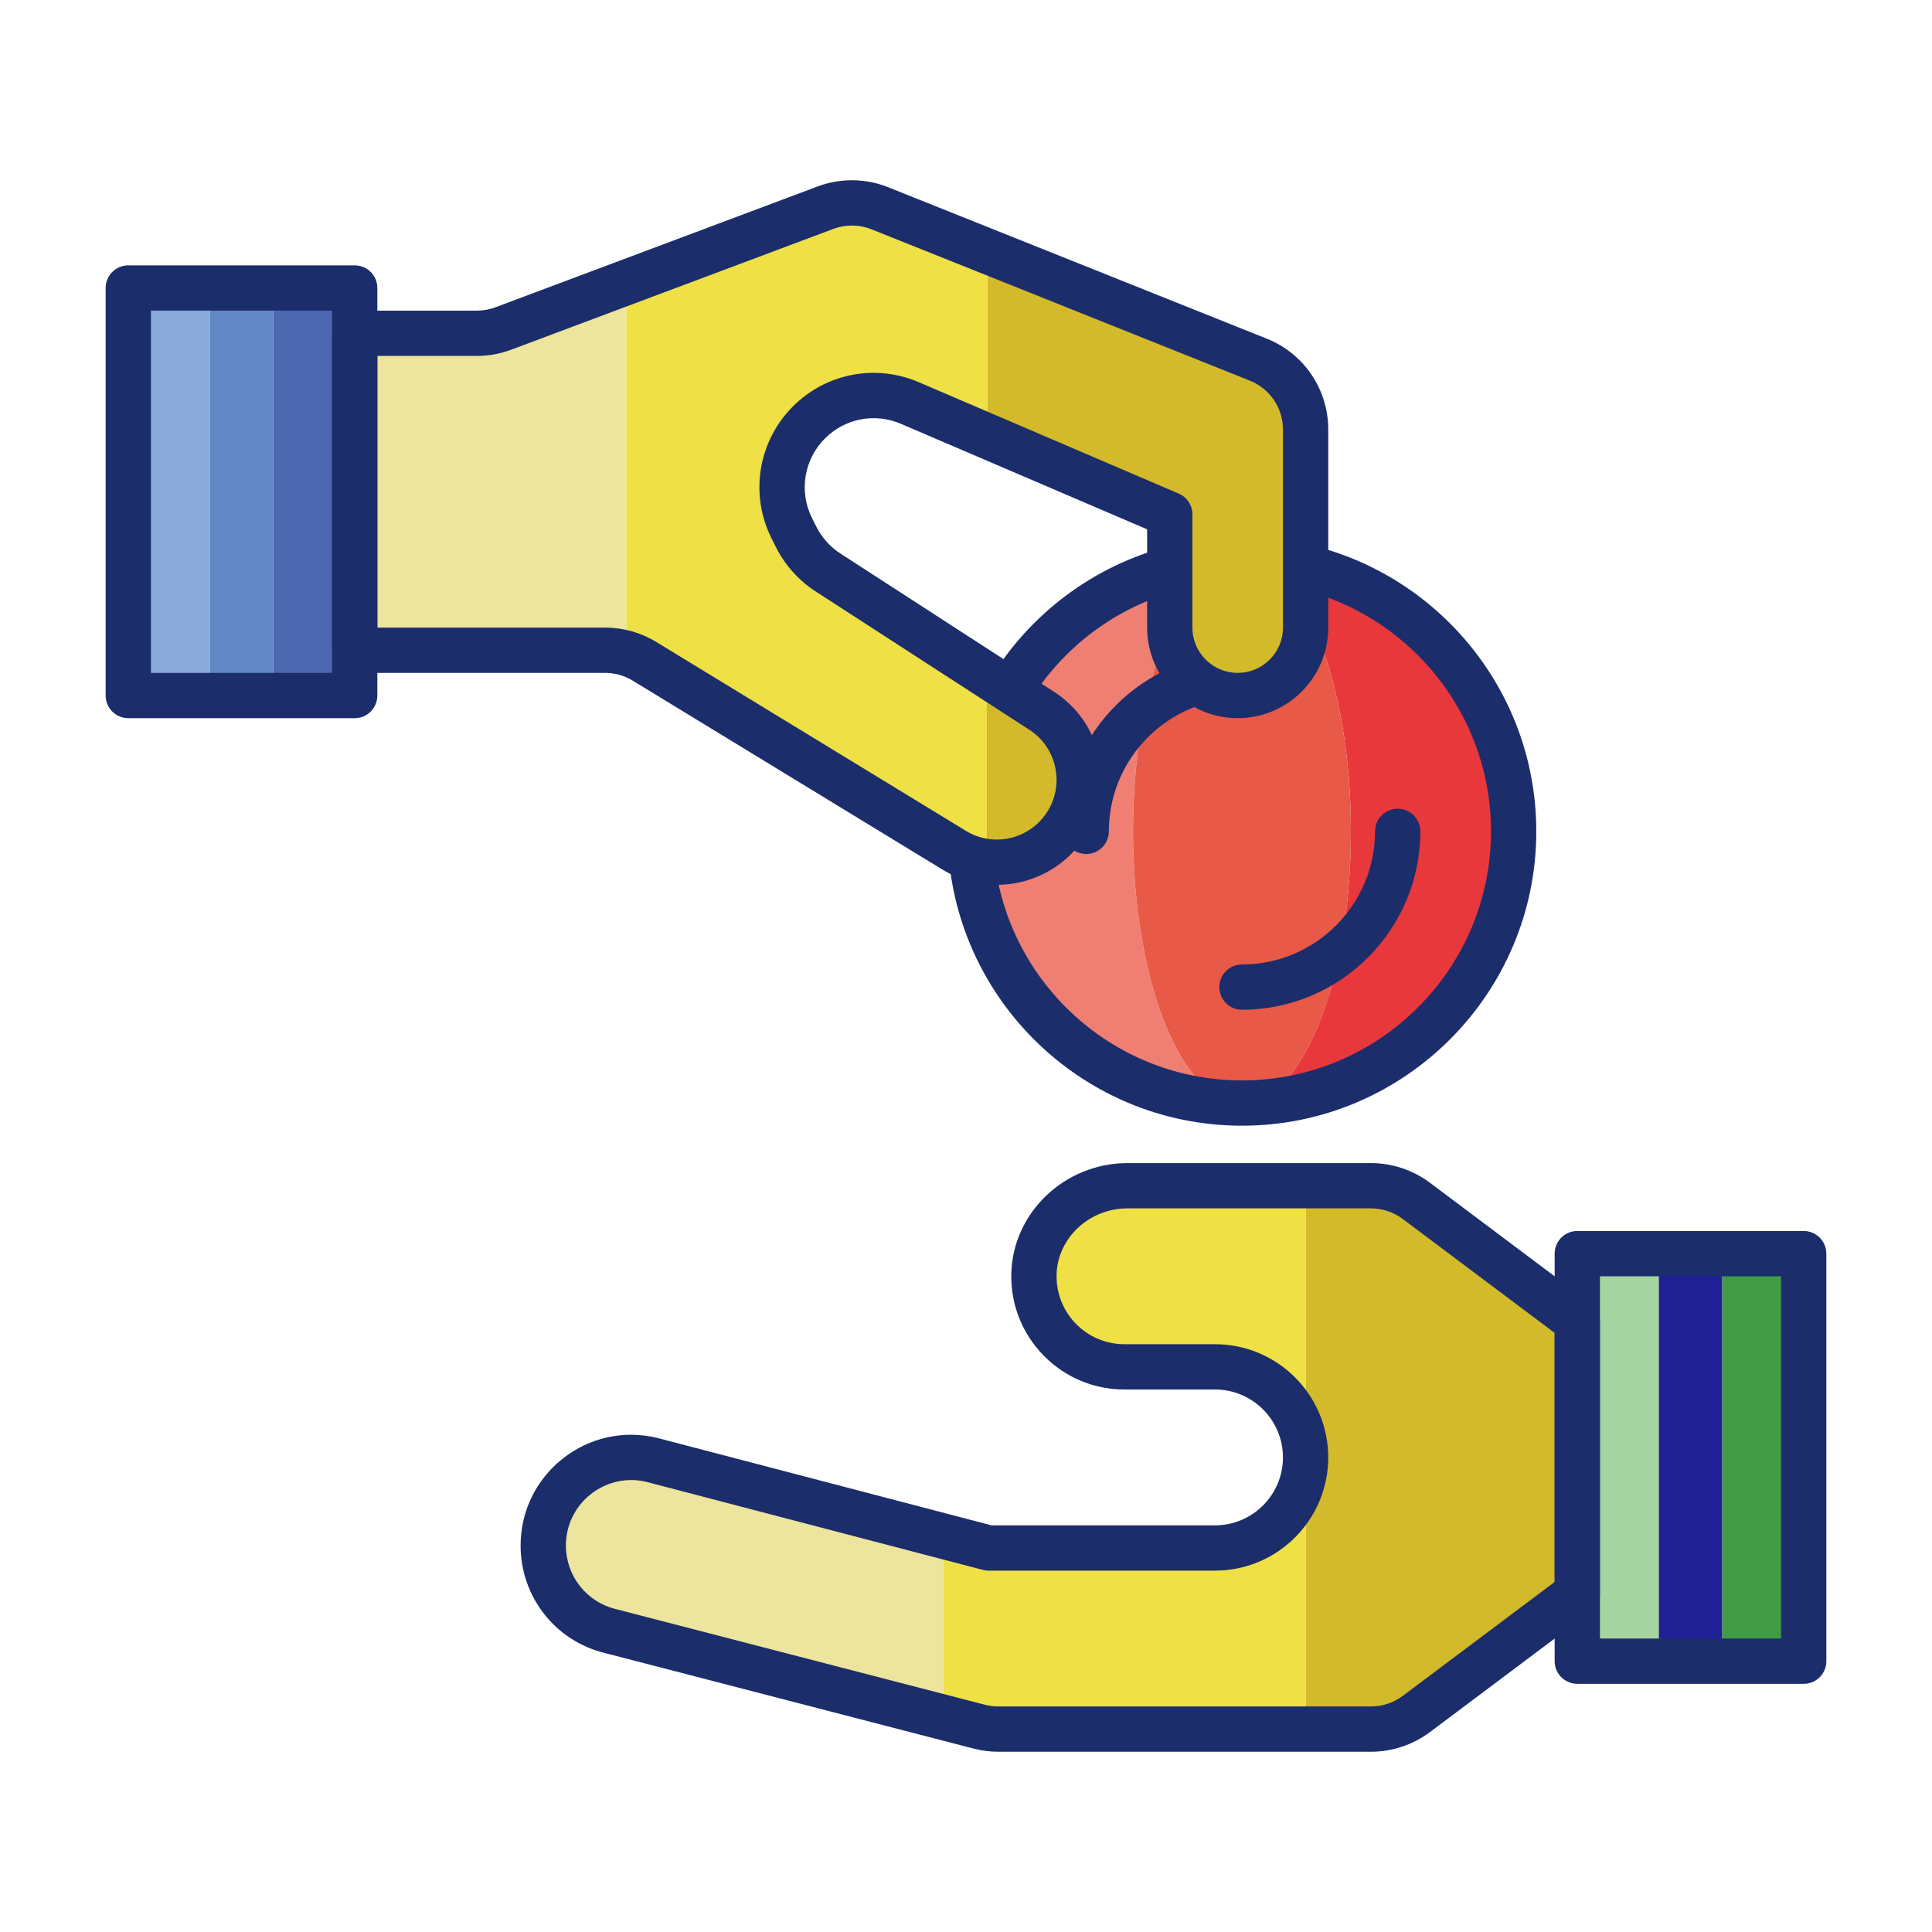 <?xml version="1.0"?>
<svg xmlns="http://www.w3.org/2000/svg" id="Layer_1" enable-background="new 0 0 256 256" height="512px" viewBox="0 0 256 256" width="512px" class=""><g><path d="m150.131 110.161c0-19.882 6.462-36 14.434-36-19.882 0-36 16.118-36 36s16.118 36 36 36c-7.971 0-14.434-16.118-14.434-36z" fill="#ef7f72" data-original="#EF7F72"/><path d="m164.566 74.161c7.972 0 14.434 16.118 14.434 36s-6.462 36-14.434 36c19.882 0 36-16.118 36-36s-16.118-36-36-36z" fill="#e8383b" data-original="#E8383B"/><ellipse cx="164.566" cy="110.161" fill="#e95947" rx="14.434" ry="36" data-original="#E95947" class=""/><g fill="#1c2d6b"><path d="m164.566 149.161c-21.505 0-39-17.495-39-39s17.495-39 39-39 39 17.495 39 39-17.495 39-39 39zm0-72c-18.196 0-33 14.804-33 33s14.804 33 33 33 33-14.804 33-33-14.804-33-33-33z" data-original="#1C2D6B"/><path d="m143.93 113.161c-1.657 0-3-1.343-3-3 0-13.033 10.603-23.636 23.636-23.636 1.657 0 3 1.343 3 3s-1.343 3-3 3c-9.725 0-17.636 7.911-17.636 17.636 0 1.657-1.343 3-3 3z" data-original="#1C2D6B"/><path d="m164.566 133.797c-1.657 0-3-1.343-3-3s1.343-3 3-3c9.724 0 17.635-7.911 17.635-17.636 0-1.657 1.343-3 3-3s3 1.343 3 3c0 13.033-10.602 23.636-23.635 23.636z" data-original="#1C2D6B"/></g><path d="m66.698 43.524c-1.123.421-2.312.637-3.511.637h-16.187v42h18 15.189c.957 0 1.901.144 2.811.411v-49.161z" fill="#ede49d" data-original="#EDE49D"/><path d="m141.167 109.382c3.411-5.117 1.92-12.041-3.294-15.3l-7.039-4.557v24.631c3.948.457 7.991-1.261 10.333-4.774z" fill="#d3ba2a" data-original="#D3BA2A"/><path d="m166.714 47.647-35.881-14.352v24.509l24.167 10.357v15c0 4.97 4.029 9 9 9 4.97 0 9-4.029 9-9v-26.229c0-4.089-2.49-7.766-6.286-9.285z" fill="#d3ba2a" data-original="#D3BA2A"/><path d="m116.597 27.6c-2.314-.926-4.891-.954-7.225-.079l-26.372 9.89v49.161c.837.245 1.645.594 2.397 1.052l41.083 25.061c1.372.823 2.856 1.299 4.354 1.472v-24.631l-20.937-13.554c-1.894-1.184-3.425-2.868-4.425-4.866l-.559-1.117c-2.337-4.674-1.421-10.32 2.274-14.015 3.51-3.51 8.804-4.53 13.367-2.574l10.278 4.405v-24.511z" fill="#eee045" data-original="#EEE045"/><path d="m86.373 193.442c-7.337-1.759-14.39 3.802-14.39 11.348 0 5.397 3.701 10.09 8.949 11.348l44.068 11.422v-24.014z" fill="#ede49d" data-original="#EDE49D"/><path d="m181.667 157.115h-8.667v72h8.667c2.164 0 4.269-.702 6-2l21.333-16v-36l-21.333-16c-1.731-1.298-3.837-2-6-2z" fill="#d3ba2a" data-original="#D3BA2A"/><path d="m149 157.115c-6.702 0-12.121 5.494-11.998 12.225.121 6.606 5.789 11.775 12.396 11.775h11.601c6.627 0 12 5.373 12 12 0 6.627-5.373 12-12 12h-29.998l-6-1.569v24.014l4.766 1.235c.819.212 1.663.32 2.509.32h34.724 6v-72z" fill="#eee045" data-original="#EEE045"/><path d="m17 38.161h10.805v54h-10.805z" fill="#89aadb" data-original="#89AADB"/><path d="m36.195 38.161h10.805v54h-10.805z" fill="#4b67b0" data-original="#4B67B0"/><path d="m27.805 38.161h8.389v54h-8.389z" fill="#6287c5" data-original="#6287C5"/><path d="m47 95.161h-30c-1.657 0-3-1.343-3-3v-54c0-1.657 1.343-3 3-3h30c1.657 0 3 1.343 3 3v54c0 1.657-1.343 3-3 3zm-27-6h24v-48h-24z" fill="#1c2d6b" data-original="#1C2D6B"/><path d="m209 166.115h10.805v54h-10.805z" fill="#a4d4a0" data-original="#A4D4A0"/><path d="m228.195 166.115h10.805v54h-10.805z" fill="#419b46" data-original="#419B46"/><path d="m219.805 166.115h8.389v54h-8.389z" fill="#65bc49" data-original="#65BC49" class="active-path" data-old_color="#65bc49" style="fill:#202095"/><path d="m239 223.115h-30c-1.657 0-3-1.343-3-3v-54c0-1.657 1.343-3 3-3h30c1.657 0 3 1.343 3 3v54c0 1.657-1.343 3-3 3zm-27-6h24v-48h-24z" fill="#1c2d6b" data-original="#1C2D6B"/><path d="m132.09 117.246c-2.441 0-4.911-.644-7.153-1.989l-41.103-25.071c-1.098-.67-2.358-1.024-3.645-1.024h-33.189c-1.657 0-3-1.343-3-3v-42c0-1.657 1.343-3 3-3h16.187c.842 0 1.669-.15 2.458-.445l42.674-16.003c3.041-1.142 6.377-1.104 9.393.103l50.117 20.046c4.964 1.985 8.172 6.724 8.172 12.07v26.227c0 6.617-5.383 12-12 12s-12-5.383-12-12v-13.021l-32.627-13.981c-3.455-1.483-7.407-.721-10.064 1.938-2.787 2.787-3.476 7.027-1.713 10.552l.559 1.117c.753 1.506 1.905 2.772 3.331 3.664l28.016 18.136c3.176 1.985 5.386 5.134 6.185 8.842.798 3.707.079 7.485-2.024 10.641-2.675 4.01-7.074 6.197-11.574 6.198zm-82.09-34.085h30.189c2.39 0 4.731.657 6.77 1.902l41.083 25.06c3.605 2.165 8.283 1.112 10.628-2.405 1.196-1.794 1.604-3.942 1.151-6.05-.454-2.108-1.711-3.899-3.54-5.042l-28.014-18.136c-2.323-1.451-4.231-3.55-5.478-6.043l-.559-1.117c-2.919-5.838-1.78-12.861 2.836-17.478 4.403-4.404 10.947-5.663 16.67-3.211l34.445 14.761c1.104.473 1.819 1.558 1.819 2.758v15c0 3.309 2.691 6 6 6 3.308 0 6-2.691 6-6v-26.228c0-2.879-1.727-5.431-4.4-6.5l-50.117-20.046c-1.625-.649-3.421-.67-5.058-.056l-42.674 16.003c-1.465.55-3 .828-4.564.828h-13.187z" fill="#1c2d6b" data-original="#1C2D6B"/><path d="m181.667 232.115h-49.392c-1.102 0-2.2-.141-3.264-.417l-48.833-12.656c-6.57-1.576-11.196-7.441-11.196-14.252 0-4.521 2.036-8.72 5.586-11.52s8.107-3.802 12.503-2.745l44.313 11.59h29.613c4.962 0 9-4.037 9-9s-4.038-9-9-9h-11.997c-4.059 0-7.86-1.595-10.704-4.491-2.843-2.896-4.368-6.727-4.294-10.788.149-8.117 7.055-14.721 15.396-14.721h32.269c2.794 0 5.564.923 7.8 2.6l21.333 16c.756.567 1.2 1.456 1.2 2.4v36c0 .944-.444 1.833-1.2 2.4l-21.333 16c-2.237 1.677-5.007 2.6-7.8 2.6zm-98.03-36.004c-1.908 0-3.794.643-5.353 1.871-2.098 1.654-3.301 4.136-3.301 6.808 0 4.024 2.734 7.491 6.648 8.431l48.887 12.67c.573.149 1.164.225 1.756.225h49.392c1.504 0 2.996-.497 4.2-1.4l20.133-15.1v-33l-20.133-15.1c-1.204-.903-2.696-1.4-4.2-1.4h-32.269c-5.092 0-9.307 3.961-9.396 8.83-.044 2.438.87 4.737 2.576 6.475s3.987 2.695 6.422 2.695h11.999c8.271 0 15 6.729 15 15s-6.729 15-15 15h-29.998c-.256 0-.511-.033-.759-.098l-44.627-11.673c-.653-.157-1.317-.234-1.977-.234z" fill="#1c2d6b" data-original="#1C2D6B"/></g> </svg>
